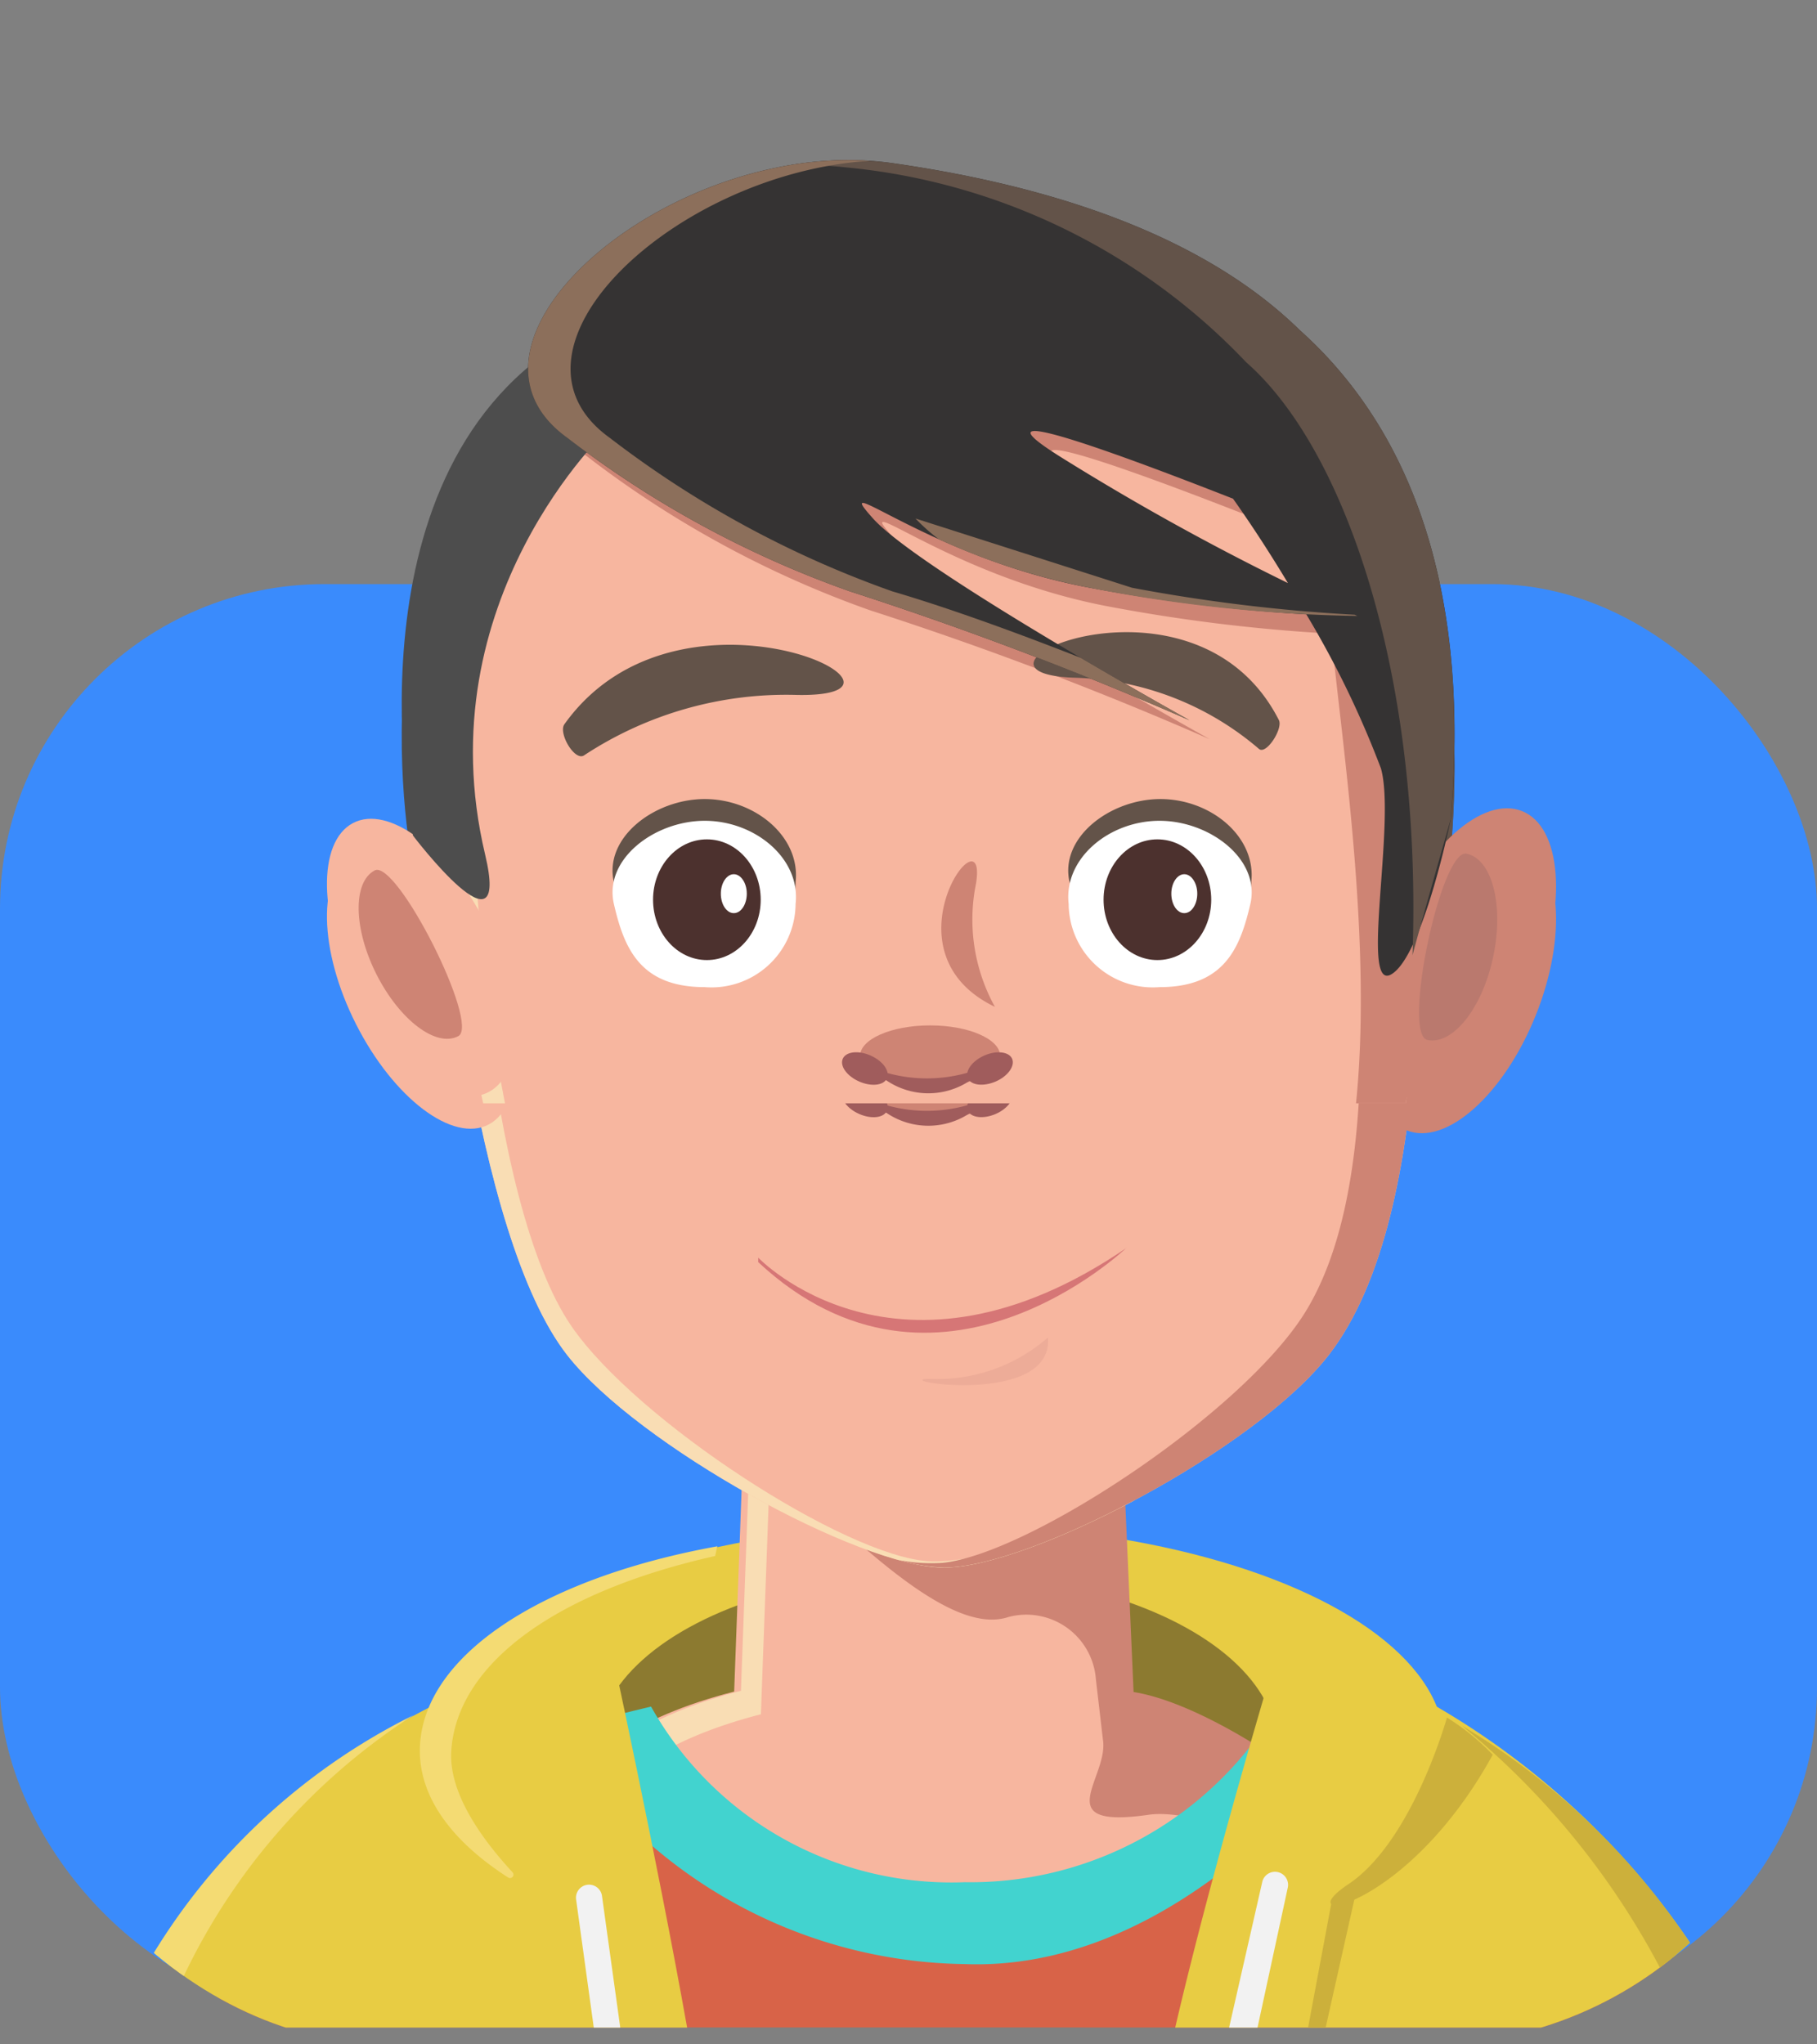 <svg xmlns="http://www.w3.org/2000/svg" width="56" height="63" viewBox="0 0 56 63">
    <rect x="0" y="0" width="56" height="63" fill="#808080" stroke="none"/>
    <defs>
        <clipPath id="clip-path">
            <rect id="Rectangle_19" width="56" height="44" fill="#96ccf2" rx="12" transform="translate(-.2 .219)"/>
        </clipPath>
        <clipPath id="clip-path-2">
            <path id="Rectangle_24" fill="#fff" stroke="#707070" d="M0 0H54V34H0z" transform="translate(-.305 .117)"/>
        </clipPath>
        <style>
            .cls-14{fill:#fff}.cls-5{fill:#e8cc43}.cls-6{fill:#8c7a30}.cls-7{fill:#f7b69f}.cls-8{fill:#ce8474}.cls-9{fill:#f9ddb4}.cls-10{fill:#d86348}.cls-11{fill:#42d3cf}.cls-12{fill:#f4db73}.cls-13{fill:#635349}.cls-15{fill:#5ba5a0}.cls-16{fill:#a05c5c}.cls-17{fill:#ccb03b}.cls-18{fill:#f2f2f2}.cls-19{fill:#ba796e}.cls-20{fill:#4d4d4d}.cls-22{fill:#8c6f5b}.cls-23{fill:#d67676}.cls-24{fill:#edac98}.cls-26{fill:#4c312e}
        </style>
    </defs>
    <g id="Group_768" transform="translate(-561.633 -880.117)">
        <rect id="Rectangle_23" width="56" height="44" fill="#3a8bfc" rx="10" transform="translate(561.633 898.117)"/>
        <g id="Mask_Group_2" clip-path="url(#clip-path)" transform="translate(561.833 898.898)">
            <g id="Group_321" transform="translate(3.333 -12.847)">
                <g id="Group_320">
                    <ellipse id="Ellipse_10" cx="15.526" cy="6.79" class="cls-5" rx="15.526" ry="6.79" transform="translate(9.93 41.041)"/>
                    <ellipse id="Ellipse_11" cx="10.479" cy="5.414" class="cls-6" rx="10.479" ry="5.414" transform="translate(14.876 42.502)"/>
                    <path id="Path_454" d="M563.642 1280.871l-.364-9.871h-11.03l-.363 9.833c-3.034.778-5.05 2.135-5.05 3.694 0 2.422 5.437 5.394 11.431 5.394s10.276-2.969 10.276-5.391c-.001-1.53-1.95-2.874-4.9-3.659z" class="cls-7" transform="translate(-532.791 -1234.638)"/>
                    <g id="Group_313" transform="translate(20.014 37.035)">
                        <path id="Path_455" d="M587.532 1283.22l.216 1.852c.192 1.168-1.728 2.769 1.415 2.316 2.386-.344 9.368 3.4 9.65 4.56.426-1.993-6.561-7.776-10.12-8.342l-.363-8.267-11-.906-.026 1.8c3.476 3.486 5.956 5.582 7.53 5.062a2.15 2.15 0 0 1 2.698 1.925z" class="cls-8" transform="translate(-577.303 -1274.433)"/>
                    </g>
                    <g id="Group_314" transform="translate(14.266 36.31)">
                        <path id="Path_456" d="M548.59 1285.026c0-1.559 2.01-2.93 5.036-3.707l.362-9.859-.615-.724-.362 9.859c-3.026.778-5.036 2.148-5.036 3.708a5.024 5.024 0 0 0 1.6 2.954 4.044 4.044 0 0 1-.985-2.231z" class="cls-9" transform="translate(-547.974 -1270.735)"/>
                    </g>
                    <path id="Path_457" d="M535.013 1335.009c-2.022-3.332-6.027-6.991-13.947-8.988a10.975 10.975 0 0 1-9.319 4.917 10.607 10.607 0 0 1-9.666-5.433 22.018 22.018 0 0 0-14.008 9.5z" class="cls-10" transform="translate(-485.547 -1278.461)"/>
                    <g id="Group_315" transform="translate(13.582 46.662)">
                        <path id="Path_458" d="M557.1 1331.487c5.819.22 10.33-4.8 11.837-6.723-.794-.252-1.631-.486-2.518-.7a10.98 10.98 0 0 1-9.319 4.9 10.609 10.609 0 0 1-9.666-5.411q-1.571.366-2.953.808a15.094 15.094 0 0 0 12.619 7.126z" class="cls-11" transform="translate(-544.483 -1323.557)"/>
                    </g>
                    <path id="Path_459" d="M492.823 1324.711c-.945-5.292-2.407-12.015-2.407-12.015-9.394 2.649-13.469 8.095-15.237 12.015z" class="cls-5" transform="translate(-475.179 -1268.163)"/>
                    <path id="Path_460" d="M524.147 1304.65c.169-2.668 3.177-4.9 8.131-6.01.015-.046.059-.271.071-.3-5.518 1-9.17 3.447-9.17 6.306 0 1.453 1.006 2.8 2.72 3.9a.106.106 0 0 0 .137-.16c-.744-.805-1.979-2.326-1.889-3.736z" class="cls-12" transform="translate(-513.772 -1256.623)"/>
                    <path id="Path_461" d="M659.382 1324.711a24.116 24.116 0 0 0-14.136-12.015s-2.048 6.723-3.278 12.015z" class="cls-5" transform="translate(-609.281 -1268.163)"/>
                    <path id="Path_462" d="M540.834 1096.279c-6.764 0-15.151 6.218-15.151 14.093 0 4.865 1.188 15.935 4.041 19.6 2.175 2.791 9.037 6.56 11.623 6.56 2.666 0 9.628-3.662 11.865-6.56 3.436-4.453 2.774-14.826 2.774-19.6-.001-7.872-8.386-14.093-15.152-14.093z" class="cls-7" transform="translate(-515.785 -1094.16)"/>
                    <path id="Path_463" d="M540.875 1136.574c-2.581-.155-9.009-4.328-11.013-7.245-2.628-3.826-3.347-14.948-3.055-19.8.4-6.7 6.82-11.836 12.888-12.952-6.53.639-14.012 6.6-14.012 14.035 0 4.865 1.189 15.936 4.041 19.6 2.175 2.791 9.037 6.56 11.623 6.56 1.3 0 3.608-.867 5.9-2.089-2.478 1.167-5.013 1.972-6.372 1.891z" class="cls-9" transform="translate(-515.784 -1094.396)"/>
                    <path id="Path_464" d="M559.712 1097.772c-2.636-1.677 1.582-.152 5.419 1.353.6.847 1.17 1.731 1.691 2.6a77.518 77.518 0 0 1-7.11-3.953zm1.872-7.264a31.911 31.911 0 0 0-6.942-1.723c-.108-.016-.217-.024-.325-.036a17.262 17.262 0 0 0-9.56 3.555c-1.567 1.7-1.964 3.633-.149 4.941a31.515 31.515 0 0 0 8.717 4.736 111.1 111.1 0 0 1 10.462 3.97s-8.326-4.627-9.753-6.217 1.754 1.219 6.673 2.134a52.6 52.6 0 0 0 6.682.822 29.6 29.6 0 0 1 2.3 4.748c.378 1.342-.283 5.026-.037 6.093a88.461 88.461 0 0 0 .858-10.556c-.002-5.419-4.083-10.059-8.926-12.468z" class="cls-8" transform="translate(-530.035 -1088.105)"/>
                    <path id="Path_465" d="M611.656 1110.372c0-7.875-8.387-14.093-15.151-14.093a11.977 11.977 0 0 0-1.581.108c6.281.609 13.356 5.6 14.041 12.524.47 4.747 2.15 15-.83 19.775-1.94 3.1-8.507 7.434-11.161 7.7a5.327 5.327 0 0 1-1.328-.08 5.458 5.458 0 0 0 1.371.226c2.666 0 9.628-3.662 11.865-6.56 3.436-4.457 2.774-14.83 2.774-19.6z" class="cls-8" transform="translate(-571.455 -1094.16)"/>
                    <path id="Path_466" d="M556.326 1185.933c-1.546 0-3.117 1.184-2.8 2.563.312 1.352.8 2.563 2.8 2.563a2.592 2.592 0 0 0 2.8-2.563c.158-1.406-1.255-2.563-2.8-2.563z" class="cls-13" transform="translate(-538.139 -1166.243)"/>
                    <path id="Path_467" d="M628 1185.933c-1.546 0-3.117 1.184-2.8 2.563.312 1.352.8 2.563 2.8 2.563a2.593 2.593 0 0 0 2.8-2.563c.162-1.406-1.251-2.563-2.8-2.563z" class="cls-13" transform="translate(-595.769 -1166.243)"/>
                    <path id="Path_468" d="M556.326 1189.352c-1.546 0-3.117 1.184-2.8 2.563.312 1.352.8 2.563 2.8 2.563a2.592 2.592 0 0 0 2.8-2.563c.158-1.406-1.255-2.563-2.8-2.563z" class="cls-14" transform="translate(-538.139 -1168.992)"/>
                    <ellipse id="Ellipse_12" cx="1.659" cy="1.86" class="cls-15" rx="1.659" ry="1.86" transform="translate(16.594 20.932)"/>
                    <path id="Path_469" d="M570.924 1197.752c-.219 0-.4.27-.4.6s.177.6.4.6.4-.27.4-.6-.182-.6-.4-.6z" class="cls-14" transform="translate(-551.841 -1175.746)"/>
                    <path id="Path_470" d="M627.965 1189.352c-1.546 0-2.959 1.157-2.8 2.563a2.593 2.593 0 0 0 2.8 2.563c2 0 2.486-1.211 2.8-2.563.317-1.379-1.254-2.563-2.8-2.563z" class="cls-14" transform="translate(-595.762 -1168.992)"/>
                    <ellipse id="Ellipse_13" cx="1.659" cy="1.86" class="cls-15" rx="1.659" ry="1.86" transform="translate(30.479 20.932)"/>
                    <path id="Path_471" d="M641.77 1197.752c-.219 0-.4.27-.4.6s.177.6.4.6.4-.27.4-.6-.182-.6-.4-.6z" class="cls-14" transform="translate(-608.803 -1175.746)"/>
                    <ellipse id="Ellipse_14" cx="2.161" cy=".948" class="cls-8" rx="2.161" ry=".948" transform="translate(22.972 26.665)"/>
                    <path id="Path_472" d="M590.454 1225.847c-.376-.167-.761-.123-.858.1s.129.534.505.7.761.123.858-.1-.128-.533-.505-.7z" class="cls-16" transform="translate(-567.155 -1198.253)"/>
                    <path id="Path_473" d="M609.77 1225.847c-.377.167-.6.48-.505.7s.482.263.858.1.6-.48.506-.7-.483-.266-.859-.1z" class="cls-16" transform="translate(-582.968 -1198.253)"/>
                    <path id="Path_474" d="M594.332 1227.993a2.3 2.3 0 0 0 3.5-.055 4.572 4.572 0 0 1-3.5.055z" class="cls-16" transform="translate(-570.98 -1200.016)"/>
                    <path id="Path_475" d="M545.732 1164.124c-.194.272.32 1.151.608.957a11.334 11.334 0 0 1 6.582-1.861c4.741.074-3.645-4.064-7.19.904z" class="cls-13" transform="translate(-531.871 -1146.738)"/>
                    <path id="Path_476" d="M620.916 1161.09a9.1 9.1 0 0 1 5.72 2.193c.223.2.751-.623.616-.887-2.592-5.087-10.591-1.482-6.336-1.306z" class="cls-13" transform="translate(-591.37 -1145.14)"/>
                    <path id="Path_477" d="M606.254 1196.419c.382-2.376-2.977 2.091.582 3.8a5.556 5.556 0 0 1-.582-3.8z" class="cls-8" transform="translate(-579.706 -1174.126)"/>
                    <path id="Path_478" d="M669.966 1325.254s-1.06 3.813-3.036 5.134 1.768.891 4.447-3.988a7.192 7.192 0 0 0-1.411-1.146z" class="cls-17" transform="translate(-628.904 -1278.259)"/>
                    <path id="Path_479" d="M663.409 1356.932l.932-4.16-.735.211-.738 3.949z" class="cls-17" transform="translate(-626.085 -1300.384)"/>
                    <path id="Path_480" d="M651.315 1354.334l.935-4.324a.4.4 0 0 0-.793-.146l-1.018 4.47z" class="cls-18" transform="translate(-616.091 -1297.786)"/>
                    <path id="Path_481" d="M548.278 1355.964h.816l-.565-4.072a.4.4 0 0 0-.793.144z" class="cls-18" transform="translate(-533.511 -1299.416)"/>
                    <path id="Path_482" d="M694.051 1335.849h1.541a22.013 22.013 0 0 0-8.518-9.3 24.265 24.265 0 0 1 6.977 9.3z" class="cls-17" transform="translate(-645.547 -1279.301)"/>
                    <path id="Path_483" d="M476.642 1334.5a19.517 19.517 0 0 1 7.747-9.629 19.582 19.582 0 0 0-9.205 9.629z" class="cls-12" transform="translate(-475.183 -1277.948)"/>
                    <path id="Path_484" d="M509.359 1189.166c-1.1.585-1.06 2.915.1 5.2s2.988 3.669 4.091 3.084 1.06-2.915-.1-5.2-2.988-3.669-4.091-3.084z" class="cls-7" transform="translate(-502.017 -1168.734)"/>
                    <path id="Path_485" d="M514.044 1197.083c-.679.361-.653 1.8.059 3.206s1.84 2.261 2.52 1.9-1.9-5.466-2.579-5.106z" class="cls-8" transform="translate(-506.031 -1175.193)"/>
                    <g id="Group_316" transform="translate(38.775 19.973)">
                        <path id="Path_486" d="M677.631 1187.463c-1.214-.482-2.993 1.107-3.972 3.548s-.789 4.812.425 5.294 2.993-1.107 3.972-3.548.789-4.813-.425-5.294z" class="cls-8" transform="translate(-673.032 -1187.376)"/>
                    </g>
                    <g id="Group_317" transform="translate(40.202 21.37)">
                        <path id="Path_487" d="M681.773 1194.508c.788.164 1.157 1.581.825 3.167s-1.242 2.738-2.031 2.574.417-5.905 1.206-5.741z" class="cls-19" transform="translate(-680.31 -1194.505)"/>
                    </g>
                    <path id="Path_488" d="M526.711 1111.056s-5.676 5.276-3.809 13.131c.808 3.4-2.222-.584-2.222-.584s-2.233-10.92 4.59-15.2 1.441 2.653 1.441 2.653z" class="cls-20" transform="translate(-511.483 -1102.785)"/>
                    <path id="Path_489" fill="#534741" d="M563.986 1090.705c-2.205-2.163-6.007-4.209-12.548-5.148-6.6-.948-14.234 5.435-10.034 8.46a31.516 31.516 0 0 0 8.717 4.736 111.008 111.008 0 0 1 10.462 3.97s-8.326-4.627-9.752-6.217 1.754 1.219 6.673 2.134a52.638 52.638 0 0 0 6.682.822 29.6 29.6 0 0 1 2.3 4.748c.467 1.659-.654 6.9.316 6.346s1.834-4.767 1.834-4.767c.687-7.903-1.716-12.458-4.65-15.084zm-7.478 3.839c-2.636-1.677 1.582-.152 5.419 1.353.6.847 1.17 1.731 1.692 2.6a77.518 77.518 0 0 1-7.111-3.952z" transform="translate(-527.458 -1085.463)"/>
                    <g id="Group_318" transform="translate(20.489)">
                        <path id="Path_490" d="M595.765 1090.706c-2.205-2.163-6.008-4.209-12.548-5.148a10.452 10.452 0 0 0-3.491.119 9.342 9.342 0 0 1 2.005.006 19.54 19.54 0 0 1 12.38 6.009c3.1 2.719 5.427 9.747 5.127 18.276.154-.61 1.172-4.177 1.172-4.177.69-7.905-1.71-12.46-4.645-15.085z" class="cls-13" transform="translate(-579.726 -1085.463)"/>
                    </g>
                    <g id="Group_319" transform="translate(12.743 .001)">
                        <path id="Path_491" d="M551.43 1098.758a31.513 31.513 0 0 1-8.717-4.736c-3.776-2.72 2.011-8.153 8.017-8.533-6.424-.424-13.375 5.615-9.325 8.533a31.513 31.513 0 0 0 8.717 4.736 111.089 111.089 0 0 1 10.462 3.97s-1.507-.838-3.349-1.922c-1.875-.736-4.011-1.522-5.805-2.048z" class="cls-22" transform="translate(-540.201 -1085.468)"/>
                        <path id="Path_492" d="M601.116 1141.816a5.874 5.874 0 0 0 .721.64 20.454 20.454 0 0 0 4.643 1.494 46.442 46.442 0 0 0 8.255.869l-.083-.037a52.261 52.261 0 0 1-6.863-.832z" class="cls-22" transform="translate(-589.178 -1130.773)"/>
                    </g>
                </g>
                <path id="Path_493" d="M582.548 1253.424s4.3 4.516 11.352-.3v-.005s-5.826 5.587-11.352.443z" class="cls-23" transform="translate(-562.713 -1220.602)"/>
                <path id="Path_494" d="M606.069 1265.5a5.19 5.19 0 0 1-3.668 1.274c-1.267.043 3.847.873 3.668-1.274z" class="cls-24" transform="translate(-577.305 -1230.216)"/>
            </g>
        </g>
        <g id="Mask_Group_3" clip-path="url(#clip-path-2)" transform="translate(563.939 880)">
            <g id="Group_322" transform="translate(1.227 5.051)">
                <g id="Group_320-2">
                    <ellipse id="Ellipse_10-2" cx="15.526" cy="6.79" class="cls-5" rx="15.526" ry="6.79" transform="translate(9.93 41.041)"/>
                    <ellipse id="Ellipse_11-2" cx="10.479" cy="5.414" class="cls-6" rx="10.479" ry="5.414" transform="translate(14.876 42.502)"/>
                    <path id="Path_454-2" d="M563.642 1280.871l-.364-9.871h-11.03l-.363 9.833c-3.034.778-5.05 2.135-5.05 3.694 0 2.422 5.437 5.394 11.431 5.394s10.276-2.969 10.276-5.391c-.001-1.53-1.95-2.874-4.9-3.659z" class="cls-7" transform="translate(-532.791 -1234.638)"/>
                    <g id="Group_313-2" transform="translate(20.014 37.035)">
                        <path id="Path_455-2" d="M587.532 1283.22l.216 1.852c.192 1.168-1.728 2.769 1.415 2.316 2.386-.344 9.368 3.4 9.65 4.56.426-1.993-6.561-7.776-10.12-8.342l-.363-8.267-11-.906-.026 1.8c3.476 3.486 5.956 5.582 7.53 5.062a2.15 2.15 0 0 1 2.698 1.925z" class="cls-8" transform="translate(-577.303 -1274.433)"/>
                    </g>
                    <g id="Group_314-2" transform="translate(14.266 36.31)">
                        <path id="Path_456-2" d="M548.59 1285.026c0-1.559 2.01-2.93 5.036-3.707l.362-9.859-.615-.724-.362 9.859c-3.026.778-5.036 2.148-5.036 3.708a5.024 5.024 0 0 0 1.6 2.954 4.044 4.044 0 0 1-.985-2.231z" class="cls-9" transform="translate(-547.974 -1270.735)"/>
                    </g>
                    <path id="Path_457-2" d="M535.013 1335.009c-2.022-3.332-6.027-6.991-13.947-8.988a10.975 10.975 0 0 1-9.319 4.917 10.607 10.607 0 0 1-9.666-5.433 22.018 22.018 0 0 0-14.008 9.5z" class="cls-10" transform="translate(-485.547 -1278.461)"/>
                    <g id="Group_315-2" transform="translate(13.582 46.662)">
                        <path id="Path_458-2" d="M557.1 1331.487c5.819.22 10.33-4.8 11.837-6.723-.794-.252-1.631-.486-2.518-.7a10.98 10.98 0 0 1-9.319 4.9 10.609 10.609 0 0 1-9.666-5.411q-1.571.366-2.953.808a15.094 15.094 0 0 0 12.619 7.126z" class="cls-11" transform="translate(-544.483 -1323.557)"/>
                    </g>
                    <path id="Path_459-2" d="M492.823 1324.711c-.945-5.292-2.407-12.015-2.407-12.015-9.394 2.649-13.469 8.095-15.237 12.015z" class="cls-5" transform="translate(-475.179 -1268.163)"/>
                    <path id="Path_460-2" d="M524.147 1304.65c.169-2.668 3.177-4.9 8.131-6.01.015-.046.059-.271.071-.3-5.518 1-9.17 3.447-9.17 6.306 0 1.453 1.006 2.8 2.72 3.9a.106.106 0 0 0 .137-.16c-.744-.805-1.979-2.326-1.889-3.736z" class="cls-12" transform="translate(-513.772 -1256.623)"/>
                    <path id="Path_461-2" d="M659.382 1324.711a24.116 24.116 0 0 0-14.136-12.015s-2.048 6.723-3.278 12.015z" class="cls-5" transform="translate(-609.281 -1268.163)"/>
                    <path id="Path_462-2" d="M540.834 1096.279c-6.764 0-15.151 6.218-15.151 14.093 0 4.865 1.188 15.935 4.041 19.6 2.175 2.791 9.037 6.56 11.623 6.56 2.666 0 9.628-3.662 11.865-6.56 3.436-4.453 2.774-14.826 2.774-19.6-.001-7.872-8.386-14.093-15.152-14.093z" class="cls-7" transform="translate(-515.785 -1094.16)"/>
                    <path id="Path_463-2" d="M540.875 1136.574c-2.581-.155-9.009-4.328-11.013-7.245-2.628-3.826-3.347-14.948-3.055-19.8.4-6.7 6.82-11.836 12.888-12.952-6.53.639-14.012 6.6-14.012 14.035 0 4.865 1.189 15.936 4.041 19.6 2.175 2.791 9.037 6.56 11.623 6.56 1.3 0 3.608-.867 5.9-2.089-2.478 1.167-5.013 1.972-6.372 1.891z" class="cls-9" transform="translate(-515.784 -1094.396)"/>
                    <path id="Path_464-2" d="M559.712 1097.772c-2.636-1.677 1.582-.152 5.419 1.353.6.847 1.17 1.731 1.691 2.6a77.518 77.518 0 0 1-7.11-3.953zm1.872-7.264a31.911 31.911 0 0 0-6.942-1.723c-.108-.016-.217-.024-.325-.036a17.262 17.262 0 0 0-9.56 3.555c-1.567 1.7-1.964 3.633-.149 4.941a31.515 31.515 0 0 0 8.717 4.736 111.1 111.1 0 0 1 10.462 3.97s-8.326-4.627-9.753-6.217 1.754 1.219 6.673 2.134a52.6 52.6 0 0 0 6.682.822 29.6 29.6 0 0 1 2.3 4.748c.378 1.342-.283 5.026-.037 6.093a88.461 88.461 0 0 0 .858-10.556c-.002-5.419-4.083-10.059-8.926-12.468z" class="cls-8" transform="translate(-530.035 -1088.105)"/>
                    <path id="Path_465-2" d="M611.656 1110.372c0-7.875-8.387-14.093-15.151-14.093a11.977 11.977 0 0 0-1.581.108c6.281.609 13.356 5.6 14.041 12.524.47 4.747 2.15 15-.83 19.775-1.94 3.1-8.507 7.434-11.161 7.7a5.327 5.327 0 0 1-1.328-.08 5.458 5.458 0 0 0 1.371.226c2.666 0 9.628-3.662 11.865-6.56 3.436-4.457 2.774-14.83 2.774-19.6z" class="cls-8" transform="translate(-571.455 -1094.16)"/>
                    <path id="Path_466-2" d="M556.326 1185.933c-1.546 0-3.117 1.184-2.8 2.563.312 1.352.8 2.563 2.8 2.563a2.592 2.592 0 0 0 2.8-2.563c.158-1.406-1.255-2.563-2.8-2.563z" class="cls-13" transform="translate(-538.139 -1166.243)"/>
                    <path id="Path_467-2" d="M628 1185.933c-1.546 0-3.117 1.184-2.8 2.563.312 1.352.8 2.563 2.8 2.563a2.593 2.593 0 0 0 2.8-2.563c.162-1.406-1.251-2.563-2.8-2.563z" class="cls-13" transform="translate(-595.769 -1166.243)"/>
                    <path id="Path_468-2" d="M556.326 1189.352c-1.546 0-3.117 1.184-2.8 2.563.312 1.352.8 2.563 2.8 2.563a2.592 2.592 0 0 0 2.8-2.563c.158-1.406-1.255-2.563-2.8-2.563z" class="cls-14" transform="translate(-538.139 -1168.992)"/>
                    <ellipse id="Ellipse_12-2" cx="1.659" cy="1.86" class="cls-26" rx="1.659" ry="1.86" transform="translate(16.594 20.932)"/>
                    <path id="Path_469-2" d="M570.924 1197.752c-.219 0-.4.27-.4.6s.177.6.4.6.4-.27.4-.6-.182-.6-.4-.6z" class="cls-14" transform="translate(-551.841 -1175.746)"/>
                    <path id="Path_470-2" d="M627.965 1189.352c-1.546 0-2.959 1.157-2.8 2.563a2.593 2.593 0 0 0 2.8 2.563c2 0 2.486-1.211 2.8-2.563.317-1.379-1.254-2.563-2.8-2.563z" class="cls-14" transform="translate(-595.762 -1168.992)"/>
                    <ellipse id="Ellipse_13-2" cx="1.659" cy="1.86" class="cls-26" rx="1.659" ry="1.86" transform="translate(30.479 20.932)"/>
                    <path id="Path_471-2" d="M641.77 1197.752c-.219 0-.4.27-.4.6s.177.6.4.6.4-.27.4-.6-.182-.6-.4-.6z" class="cls-14" transform="translate(-608.803 -1175.746)"/>
                    <ellipse id="Ellipse_14-2" cx="2.161" cy=".948" class="cls-8" rx="2.161" ry=".948" transform="translate(22.972 26.665)"/>
                    <path id="Path_472-2" d="M590.454 1225.847c-.376-.167-.761-.123-.858.1s.129.534.505.7.761.123.858-.1-.128-.533-.505-.7z" class="cls-16" transform="translate(-567.155 -1198.253)"/>
                    <path id="Path_473-2" d="M609.77 1225.847c-.377.167-.6.48-.505.7s.482.263.858.1.6-.48.506-.7-.483-.266-.859-.1z" class="cls-16" transform="translate(-582.968 -1198.253)"/>
                    <path id="Path_474-2" d="M594.332 1227.993a2.3 2.3 0 0 0 3.5-.055 4.572 4.572 0 0 1-3.5.055z" class="cls-16" transform="translate(-570.98 -1200.016)"/>
                    <path id="Path_475-2" d="M545.732 1164.124c-.194.272.32 1.151.608.957a11.334 11.334 0 0 1 6.582-1.861c4.741.074-3.645-4.064-7.19.904z" class="cls-13" transform="translate(-531.871 -1146.738)"/>
                    <path id="Path_476-2" d="M620.916 1161.09a9.1 9.1 0 0 1 5.72 2.193c.223.2.751-.623.616-.887-2.592-5.087-10.591-1.482-6.336-1.306z" class="cls-13" transform="translate(-591.37 -1145.14)"/>
                    <path id="Path_477-2" d="M606.254 1196.419c.382-2.376-2.977 2.091.582 3.8a5.556 5.556 0 0 1-.582-3.8z" class="cls-8" transform="translate(-579.706 -1174.126)"/>
                    <path id="Path_478-2" d="M669.966 1325.254s-1.06 3.813-3.036 5.134 1.768.891 4.447-3.988a7.192 7.192 0 0 0-1.411-1.146z" class="cls-17" transform="translate(-628.904 -1278.259)"/>
                    <path id="Path_479-2" d="M663.409 1356.932l.932-4.16-.735.211-.738 3.949z" class="cls-17" transform="translate(-626.085 -1300.384)"/>
                    <path id="Path_480-2" d="M651.315 1354.334l.935-4.324a.4.4 0 0 0-.793-.146l-1.018 4.47z" class="cls-18" transform="translate(-616.091 -1297.786)"/>
                    <path id="Path_481-2" d="M548.278 1355.964h.816l-.565-4.072a.4.4 0 0 0-.793.144z" class="cls-18" transform="translate(-533.511 -1299.416)"/>
                    <path id="Path_482-2" d="M694.051 1335.849h1.541a22.013 22.013 0 0 0-8.518-9.3 24.265 24.265 0 0 1 6.977 9.3z" class="cls-17" transform="translate(-645.547 -1279.301)"/>
                    <path id="Path_483-2" d="M476.642 1334.5a19.517 19.517 0 0 1 7.747-9.629 19.582 19.582 0 0 0-9.205 9.629z" class="cls-12" transform="translate(-475.183 -1277.948)"/>
                    <path id="Path_484-2" d="M509.359 1189.166c-1.1.585-1.06 2.915.1 5.2s2.988 3.669 4.091 3.084 1.06-2.915-.1-5.2-2.988-3.669-4.091-3.084z" class="cls-7" transform="translate(-502.017 -1168.734)"/>
                    <path id="Path_485-2" d="M514.044 1197.083c-.679.361-.653 1.8.059 3.206s1.84 2.261 2.52 1.9-1.9-5.466-2.579-5.106z" class="cls-8" transform="translate(-506.031 -1175.193)"/>
                    <g id="Group_316-2" transform="translate(38.775 19.973)">
                        <path id="Path_486-2" d="M677.631 1187.463c-1.214-.482-2.993 1.107-3.972 3.548s-.789 4.812.425 5.294 2.993-1.107 3.972-3.548.789-4.813-.425-5.294z" class="cls-8" transform="translate(-673.032 -1187.376)"/>
                    </g>
                    <g id="Group_317-2" transform="translate(40.202 21.37)">
                        <path id="Path_487-2" d="M681.773 1194.508c.788.164 1.157 1.581.825 3.167s-1.242 2.738-2.031 2.574.417-5.905 1.206-5.741z" class="cls-19" transform="translate(-680.31 -1194.505)"/>
                    </g>
                    <path id="Path_488-2" d="M526.711 1111.056s-5.676 5.276-3.809 13.131c.808 3.4-2.222-.584-2.222-.584s-2.233-10.92 4.59-15.2 1.441 2.653 1.441 2.653z" class="cls-20" transform="translate(-511.483 -1102.785)"/>
                    <path id="Path_489-2" fill="#353333" d="M563.986 1090.705c-2.205-2.163-6.007-4.209-12.548-5.148-6.6-.948-14.234 5.435-10.034 8.46a31.516 31.516 0 0 0 8.717 4.736 111.008 111.008 0 0 1 10.462 3.97s-8.326-4.627-9.752-6.217 1.754 1.219 6.673 2.134a52.638 52.638 0 0 0 6.682.822 29.6 29.6 0 0 1 2.3 4.748c.467 1.659-.654 6.9.316 6.346s1.834-4.767 1.834-4.767c.687-7.903-1.716-12.458-4.65-15.084zm-7.478 3.839c-2.636-1.677 1.582-.152 5.419 1.353.6.847 1.17 1.731 1.692 2.6a77.518 77.518 0 0 1-7.111-3.952z" transform="translate(-527.458 -1085.463)"/>
                    <g id="Group_318-2" transform="translate(20.489)">
                        <path id="Path_490-2" d="M595.765 1090.706c-2.205-2.163-6.008-4.209-12.548-5.148a10.452 10.452 0 0 0-3.491.119 9.342 9.342 0 0 1 2.005.006 19.54 19.54 0 0 1 12.38 6.009c3.1 2.719 5.427 9.747 5.127 18.276.154-.61 1.172-4.177 1.172-4.177.69-7.905-1.71-12.46-4.645-15.085z" class="cls-13" transform="translate(-579.726 -1085.463)"/>
                    </g>
                    <g id="Group_319-2" transform="translate(12.743 .001)">
                        <path id="Path_491-2" d="M551.43 1098.758a31.513 31.513 0 0 1-8.717-4.736c-3.776-2.72 2.011-8.153 8.017-8.533-6.424-.424-13.375 5.615-9.325 8.533a31.513 31.513 0 0 0 8.717 4.736 111.089 111.089 0 0 1 10.462 3.97s-1.507-.838-3.349-1.922c-1.875-.736-4.011-1.522-5.805-2.048z" class="cls-22" transform="translate(-540.201 -1085.468)"/>
                        <path id="Path_492-2" d="M601.116 1141.816a5.874 5.874 0 0 0 .721.64 20.454 20.454 0 0 0 4.643 1.494 46.442 46.442 0 0 0 8.255.869l-.083-.037a52.261 52.261 0 0 1-6.863-.832z" class="cls-22" transform="translate(-589.178 -1130.773)"/>
                    </g>
                </g>
                <path id="Path_493-2" d="M582.548 1253.424s4.3 4.516 11.352-.3v-.005s-5.826 5.587-11.352.443z" class="cls-23" transform="translate(-562.713 -1220.602)"/>
                <path id="Path_494-2" d="M606.069 1265.5a5.19 5.19 0 0 1-3.668 1.274c-1.267.043 3.847.873 3.668-1.274z" class="cls-24" transform="translate(-577.305 -1230.216)"/>
            </g>
        </g>
    </g>
</svg>

